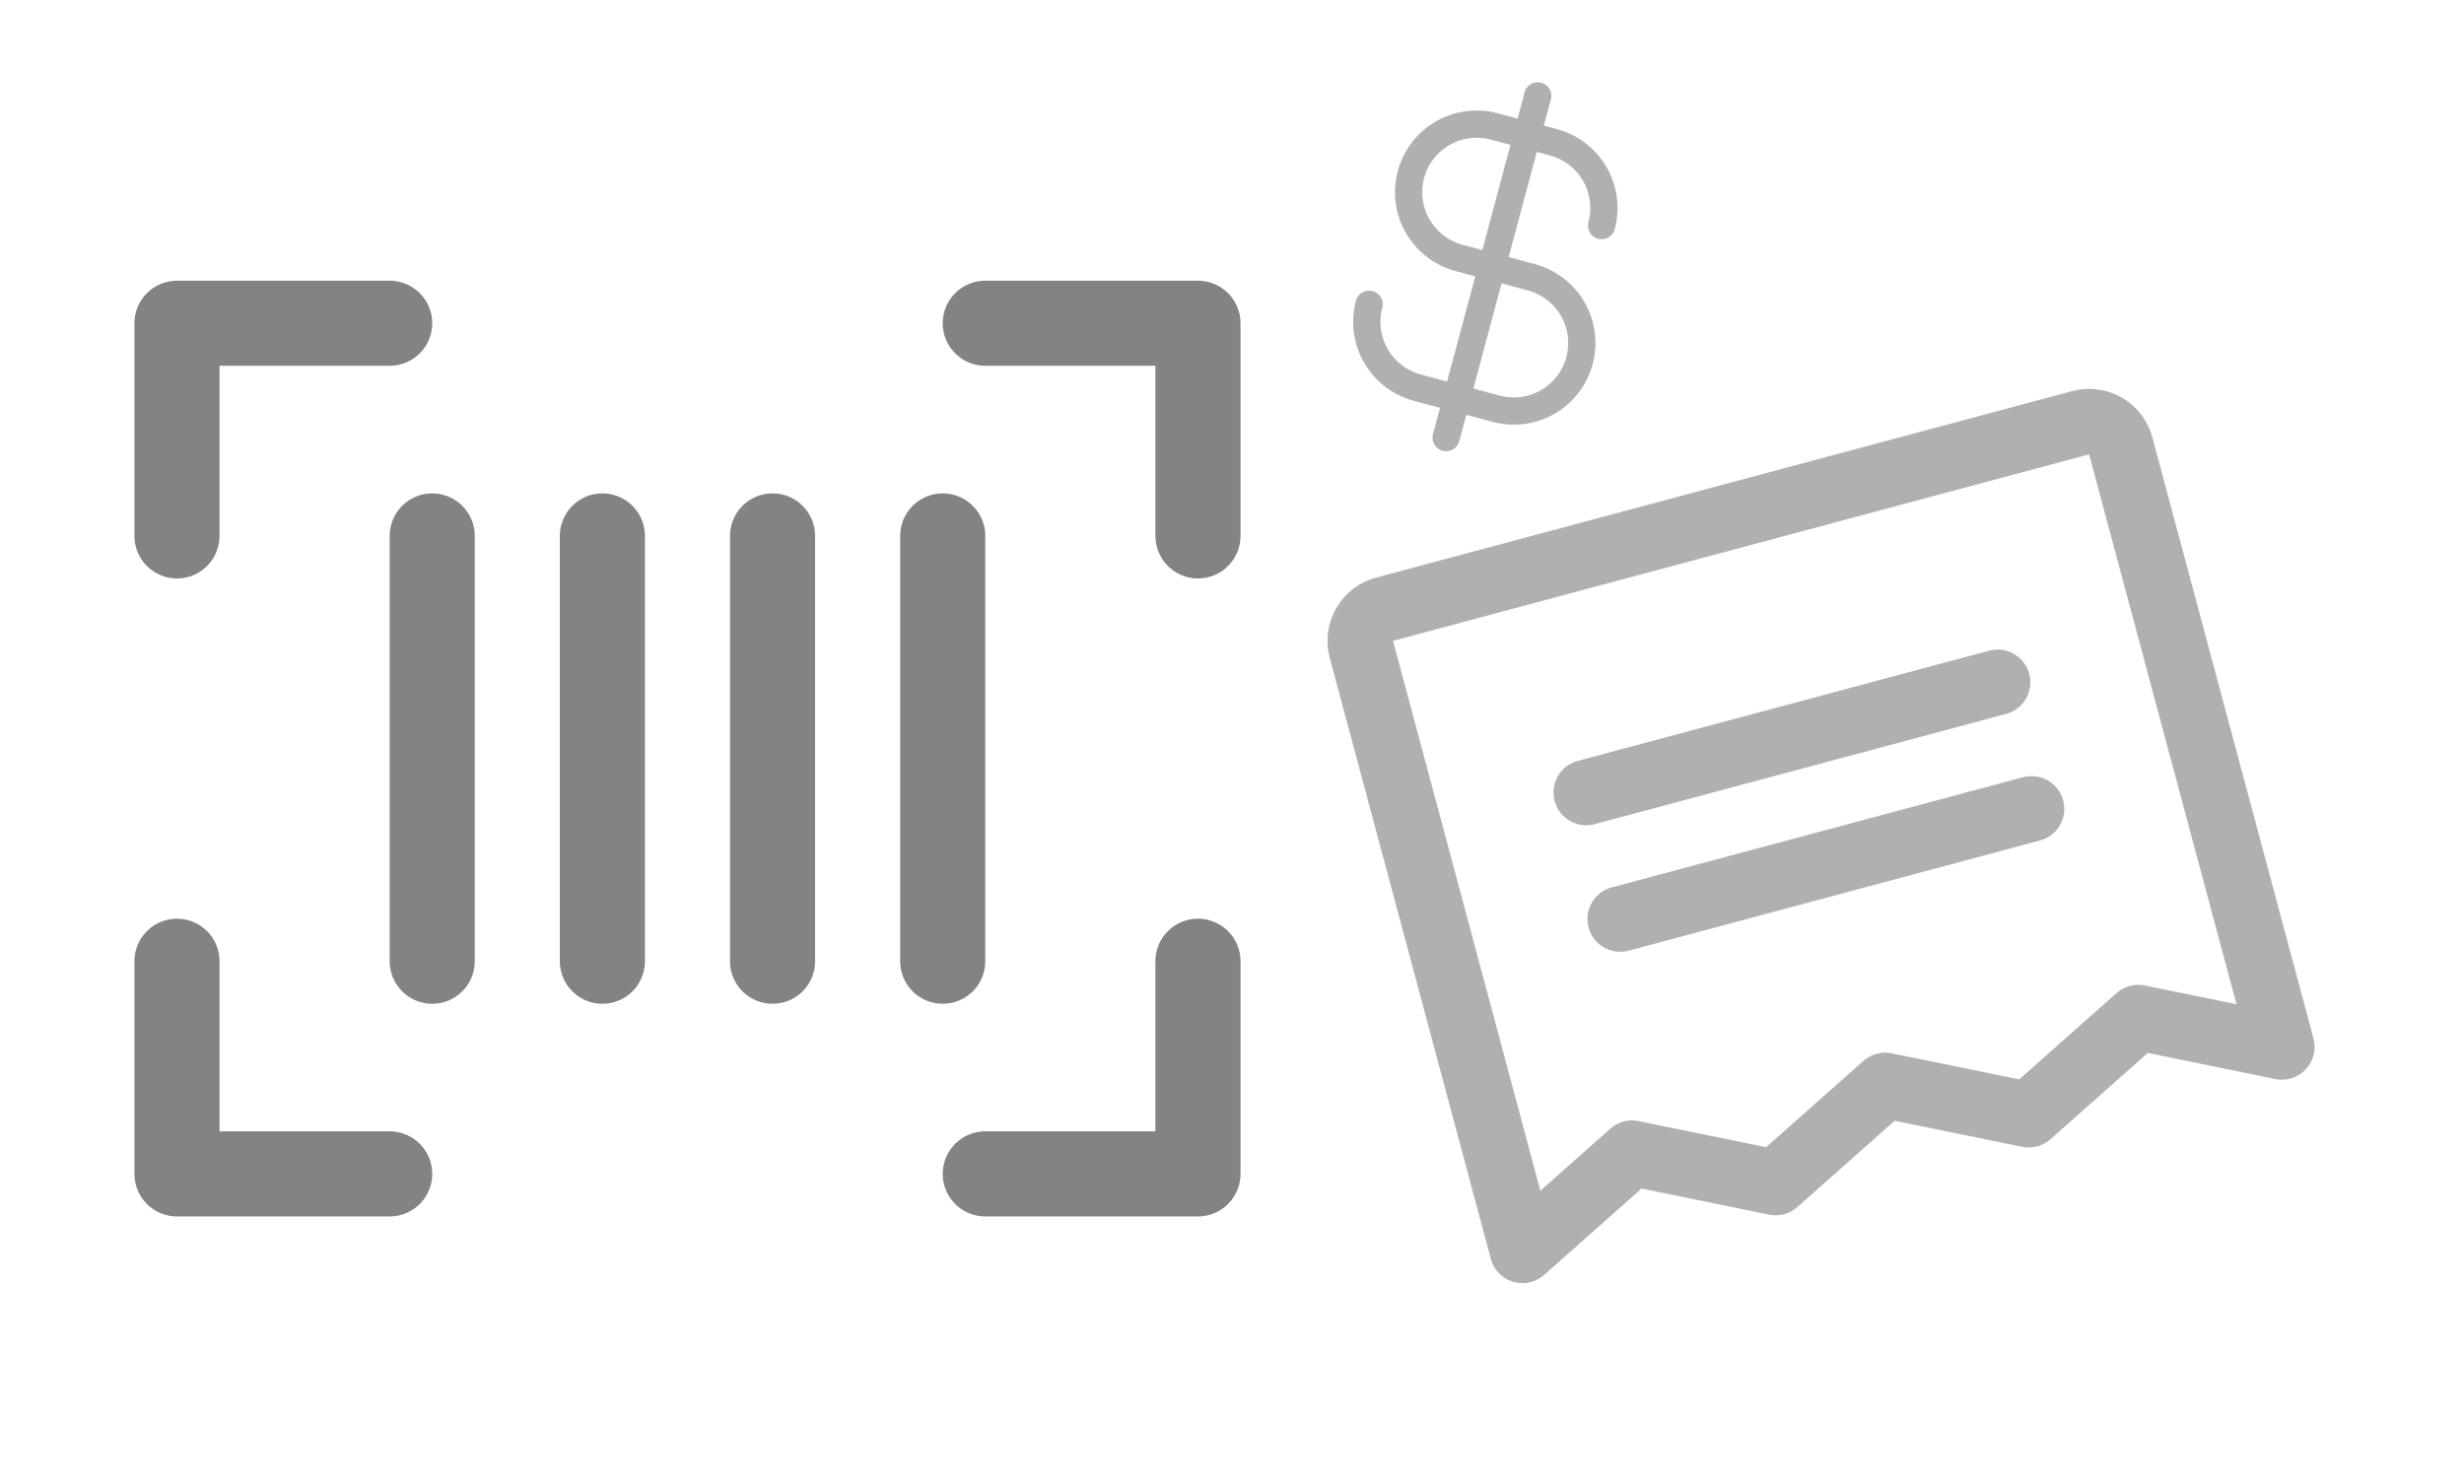 <svg width="181" height="109" viewBox="0 0 181 109" fill="none" xmlns="http://www.w3.org/2000/svg">
<path d="M72.375 23.75H88V39.375" stroke="#838383" stroke-width="6.25" stroke-linecap="round" stroke-linejoin="round"/>
<path d="M28.625 86.25H13V70.625" stroke="#838383" stroke-width="6.25" stroke-linecap="round" stroke-linejoin="round"/>
<path d="M88 70.625V86.25H72.375" stroke="#838383" stroke-width="6.25" stroke-linecap="round" stroke-linejoin="round"/>
<path d="M13 39.375V23.75H28.625" stroke="#838383" stroke-width="6.25" stroke-linecap="round" stroke-linejoin="round"/>
<path d="M31.75 39.375V70.625" stroke="#838383" stroke-width="6.25" stroke-linecap="round" stroke-linejoin="round"/>
<path d="M69.25 39.375V70.625" stroke="#838383" stroke-width="6.25" stroke-linecap="round" stroke-linejoin="round"/>
<path d="M56.75 39.375V70.625" stroke="#838383" stroke-width="6.25" stroke-linecap="round" stroke-linejoin="round"/>
<path d="M44.25 39.375V70.625" stroke="#838383" stroke-width="6.25" stroke-linecap="round" stroke-linejoin="round"/>
<path d="M116.523 58.228L146.739 50.132" stroke="#B0B0B0" stroke-width="4.812" stroke-linecap="round" stroke-linejoin="round"/>
<path d="M119.016 67.525L149.231 59.429" stroke="#B0B0B0" stroke-width="4.812" stroke-linecap="round" stroke-linejoin="round"/>
<path d="M111.837 91.869L100.004 47.708C99.838 47.091 99.925 46.434 100.244 45.882C100.563 45.329 101.089 44.926 101.705 44.761L152.839 31.059C153.455 30.894 154.112 30.981 154.665 31.3C155.217 31.619 155.621 32.145 155.786 32.761L167.619 76.922L157.076 74.764L149.025 81.904L138.482 79.747L130.431 86.886L119.888 84.729L111.837 91.869Z" stroke="#B0B0B0" stroke-width="4.812" stroke-linecap="round" stroke-linejoin="round"/>
<path d="M112.959 7.039L106.23 32.153" stroke="#B0B0B0" stroke-width="2" stroke-linecap="round" stroke-linejoin="round"/>
<path d="M117.65 16.578C117.82 15.944 117.863 15.282 117.777 14.631C117.692 13.98 117.479 13.352 117.15 12.784C116.822 12.215 116.385 11.717 115.864 11.317C115.343 10.917 114.749 10.624 114.114 10.454L109.768 9.29C108.487 8.946 107.122 9.126 105.974 9.789C104.825 10.452 103.987 11.544 103.644 12.825C103.301 14.106 103.48 15.471 104.143 16.619C104.806 17.768 105.899 18.606 107.179 18.949L112.492 20.372C113.773 20.716 114.865 21.554 115.528 22.702C116.191 23.85 116.371 25.215 116.028 26.496C115.684 27.777 114.846 28.869 113.698 29.532C112.55 30.195 111.185 30.375 109.904 30.032L104.108 28.479C102.827 28.136 101.735 27.297 101.072 26.149C100.409 25.001 100.23 23.636 100.573 22.355" stroke="#B0B0B0" stroke-width="2" stroke-linecap="round" stroke-linejoin="round"/>
</svg>
